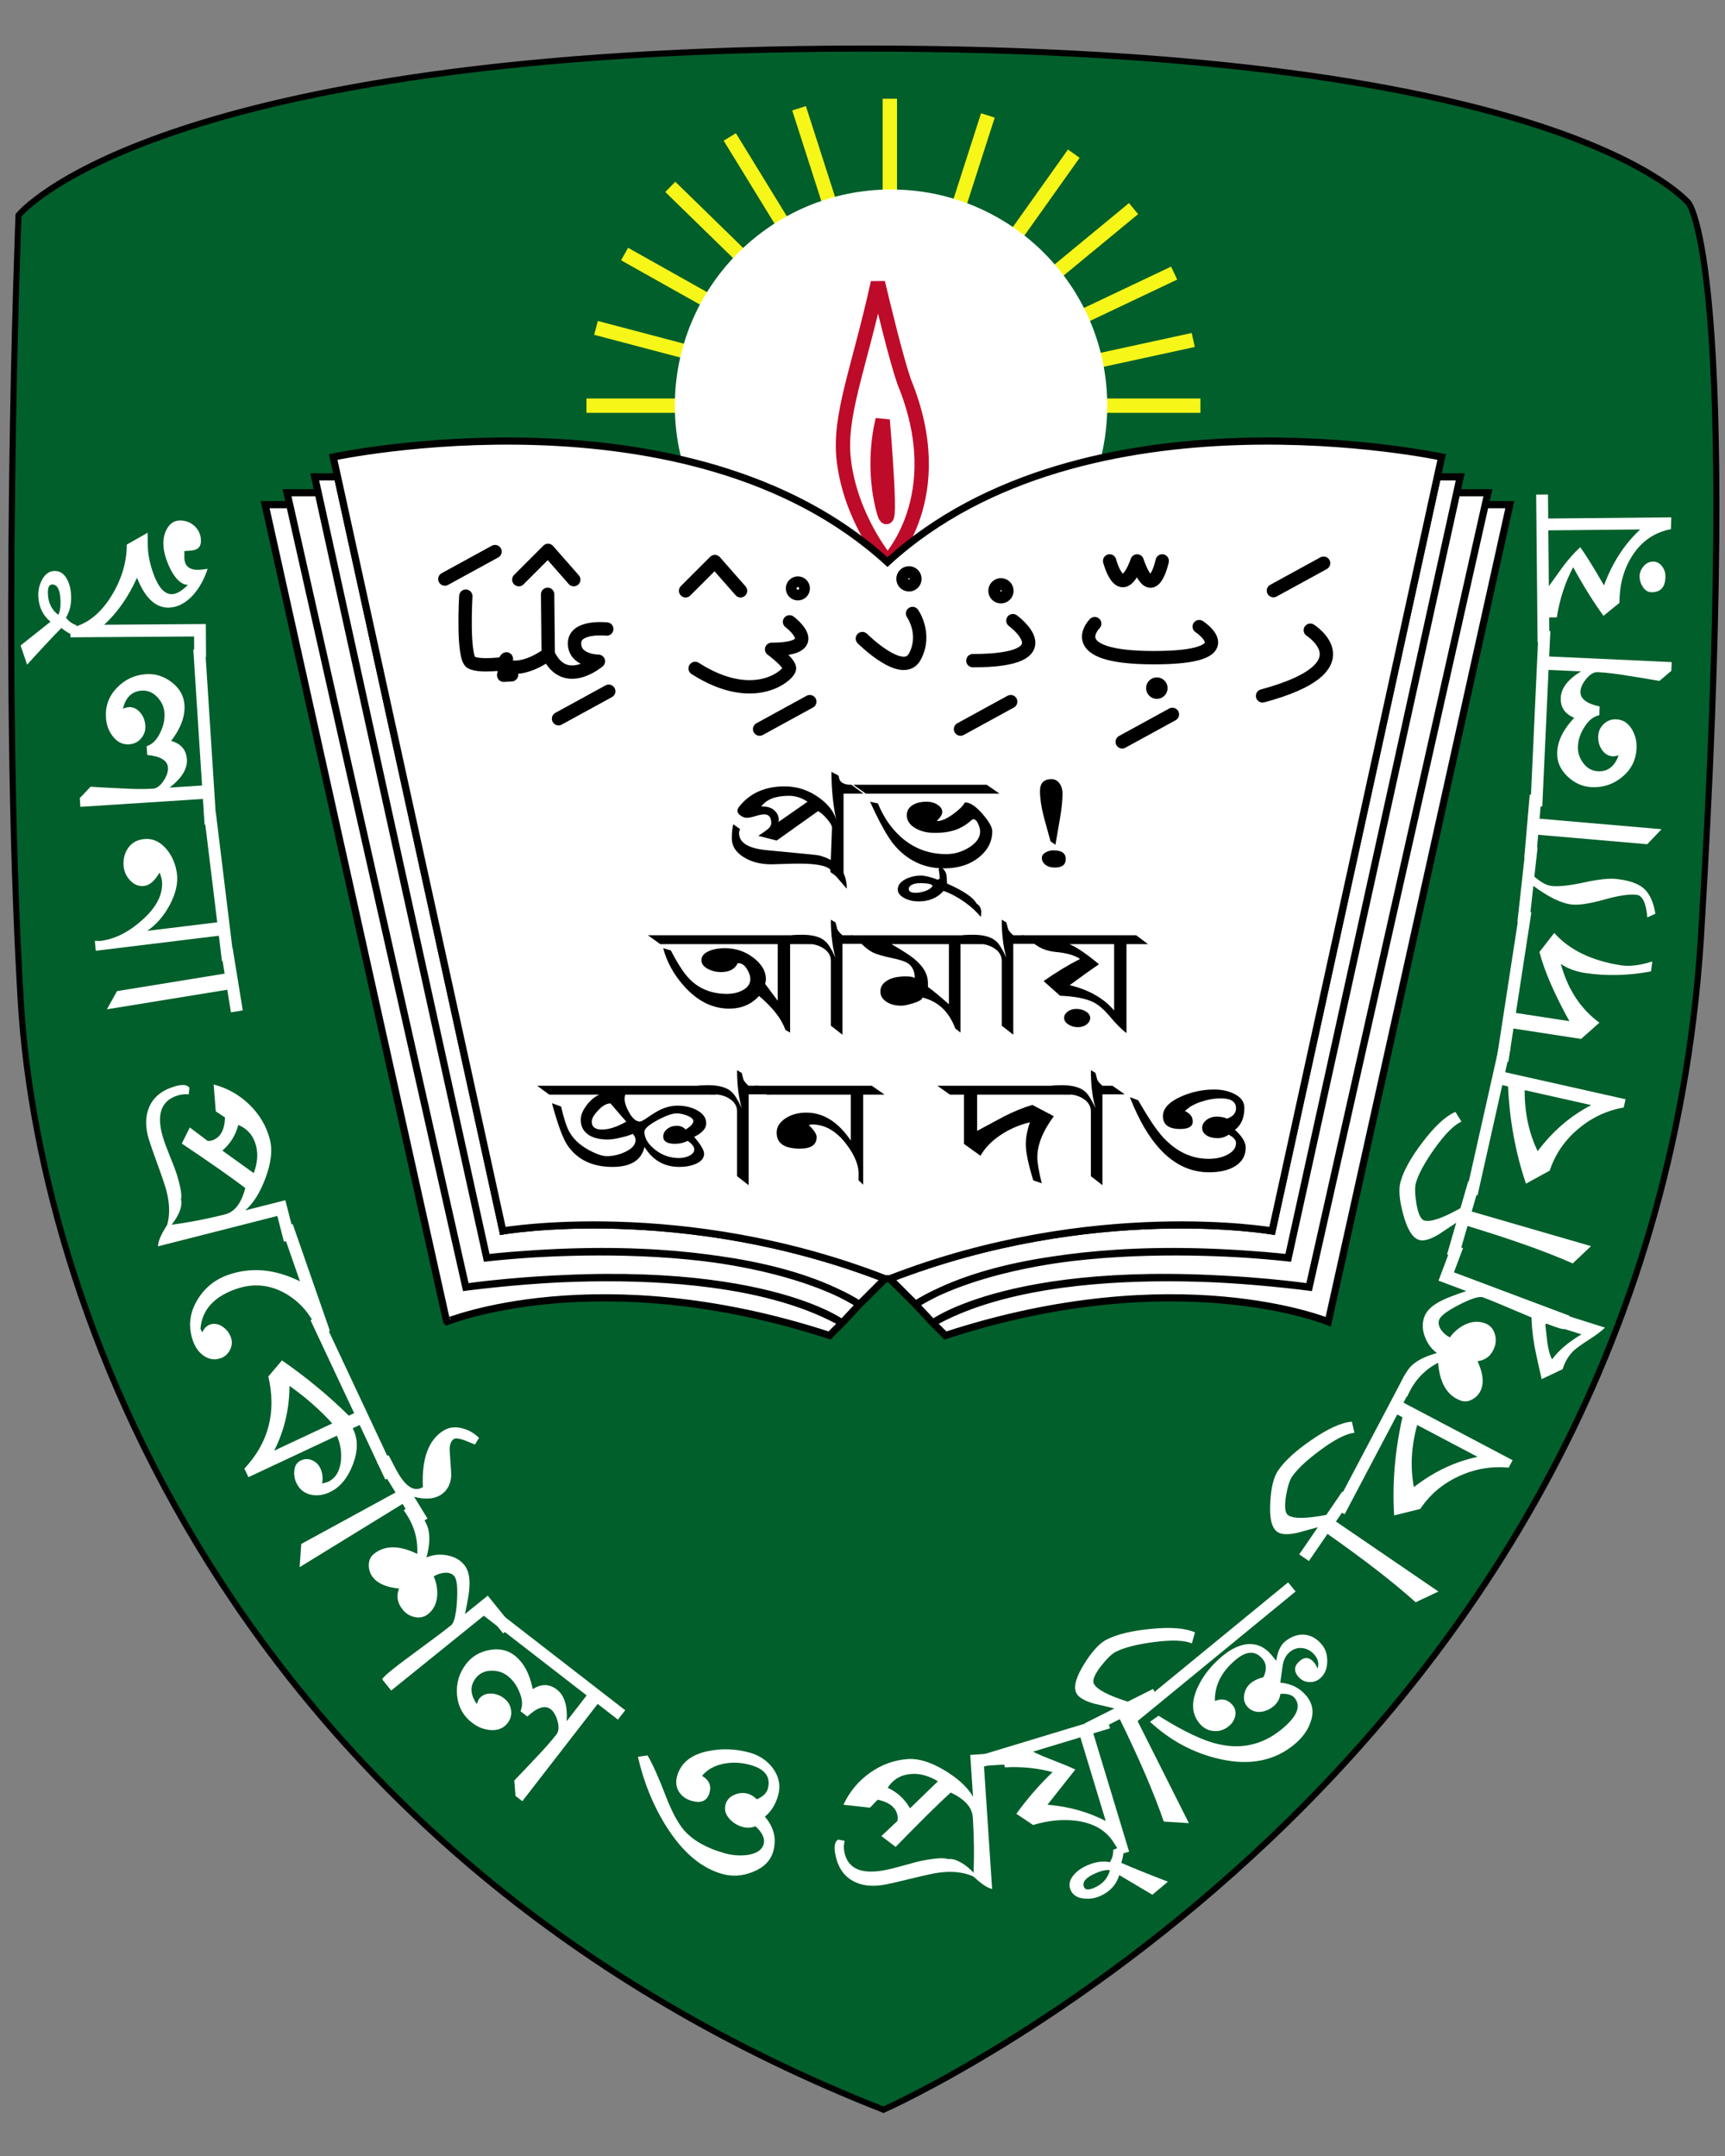 <?xml version="1.0" encoding="utf-8"?>
<!-- Generator: Adobe Illustrator 14.0.0, SVG Export Plug-In . SVG Version: 6.00 Build 43363)  -->
<!DOCTYPE svg PUBLIC "-//W3C//DTD SVG 1.1//EN" "http://www.w3.org/Graphics/SVG/1.1/DTD/svg11.dtd">
<svg version="1.1" id="Layer_1" xmlns="http://www.w3.org/2000/svg" xmlns:xlink="http://www.w3.org/1999/xlink" x="0px" y="0px"
	 width="1152px" height="1440px" viewBox="0 0 1152 1440" enable-background="new 0 0 1152 1440" xml:space="preserve">
<rect x="0" y="0" width="1152" height="1440" fill="#808080" stroke="none"/>
<g>
	<path fill="#015F2B" stroke="#000000" stroke-width="4.069" d="M590.013,1409.093c0,0,509.157-224.725,545.78-780.723
		c27.563-452.134-8.11-492.736-8.11-492.736S1044.467,32.435,578.348,32.435c-477.078,0-565.974,111.323-565.974,111.323
		s-11.86,298.183,1.45,524.571C26.581,885.269,167.18,1242.617,590.013,1409.093z"/>
	<path fill="#FFFFFF" d="M129.612,425.11l-82.557,0.563l-0.044-6.306c10.85-2.232,19.984-9.337,27.371-21.315
		c6.834-11.062,10.258-22.504,10.295-34.315l13.951-7.936c0.021,3.758,0.043,6.492,0.048,8.2c0.045,6.033,1.35,12.566,3.923,19.612
		c3.27,8.854,7.314,13.273,12.132,13.237c3.086-0.022,6.678-2.104,10.783-6.224c-4.325-0.09-8.284-3.694-11.867-10.849
		c-3.007-6.248-4.522-11.808-4.56-16.699c-0.037-3.87,0.851-7.302,2.645-10.271c2.009-3.42,4.832-5.151,8.462-5.181
		c3.839-0.022,7.123,1.26,9.857,3.858c2.735,2.585,4.121,5.81,4.141,9.666c0.025,3.066-1.2,5.06-3.656,5.99
		c-1.129,0.454-3.599,0.755-7.41,0.896l0.012,2.895c-0.411,6.465,2.574,9.69,8.95,9.637c1.797-0.005,3.974-0.225,6.548-0.642
		c-2.11,6.648-5.255,12.388-9.42,17.218c-5.19,5.757-10.792,8.651-16.808,8.694c-8.637,0.051-15.607-6.59-20.915-19.947
		c-5.828,12.889-13.137,23.349-21.934,31.375l67.894-0.468l0.157,21.895l-7.903,0.052L129.612,425.11z"/>
	<path fill="#FFFFFF" d="M40.406,401.248c-0.24-7.36-2.126-10.98-5.644-10.864c-1.986,0.073-2.91,2.114-2.78,6.145
		c0.213,6.09,2.515,10.797,6.921,14.095C40.056,408.522,40.561,405.391,40.406,401.248 M13.745,431.114l19.977-15.873
		c-5.184-4.258-7.91-10.018-8.152-17.306c-0.125-3.745,0.705-7.308,2.5-10.68c2.014-3.813,4.757-5.793,8.238-5.902
		c3.703-0.124,6.575,1.819,8.628,5.852c1.563,3.024,2.411,6.638,2.55,10.839c0.207,5.688-0.95,10.504-3.451,14.462
		c1.825,2.441,4.157,4.128,6.986,5.06l0.271,7.674c-3.695-1.245-7.111-3.188-10.279-5.812c-5.277,5.306-12.915,13.473-22.905,24.512
		L13.745,431.114z"/>
	<path fill="#FFFFFF" d="M135.513,533.623l-81.847,5.263l-0.38-5.857l7.193-7.556c6.962,0.431,13.92,0.806,20.874,1.112
		c8.213,0.476,15.154,0.528,20.813,0.175c2.493-0.175,4.83-1.882,7.001-5.159c2.177-3.285,3.189-6.231,3.02-8.855
		c-0.308-4.772-4.935-7.617-13.884-8.533l-0.375-5.793c3.844-1.282,6.877-4.331,9.105-9.153c2.14-4.364,3.079-8.71,2.808-13.028
		c-0.256-3.979-1.862-7.535-4.808-10.659c-2.948-3.123-6.429-4.56-10.425-4.301c-6.5,0.417-10.666,4.42-12.47,11.992
		c1.9-0.616,3.064-0.938,3.528-0.959c3.174-0.208,5.886,1.039,8.1,3.737c1.979,2.369,3.079,5.257,3.298,8.646
		c0.206,3.163-0.724,5.971-2.793,8.443c-2.067,2.455-4.734,3.788-8.026,4.001c-4.428,0.288-8.128-1.582-11.128-5.607
		c-2.61-3.483-4.075-7.544-4.362-12.191c-0.499-7.711,1.929-14.361,7.286-19.938c5.359-5.601,11.913-8.635,19.648-9.133
		c6.156-0.391,11.839,1.428,17.079,5.489c5.226,4.047,8.033,9.084,8.422,15.109c0.493,7.602-2.478,15.592-8.892,23.986
		c6.591,1.869,10.094,5.965,10.513,12.329c0.396,6.355-3.46,12.64-11.59,18.862l21.713-1.394l-5.835-90.809l7.902-0.515
		l7.513,116.987l-7.894,0.515L135.513,533.623z"/>
	<path fill="#FFFFFF" d="M146.164,624.991L63.959,635.02l-0.63-6.612l3.621,0.053c9.611-1.168,18.905-5.801,27.899-13.879
		c9.947-8.774,14.36-17.732,13.253-26.874c-0.064-0.571-0.563-2.228-1.473-4.977c-3.246,5.557-6.691,8.556-10.327,8.995
		c-3.418,0.417-6.443-0.698-9.07-3.345c-2.631-2.645-4.147-5.708-4.574-9.198c-0.578-4.72,0.315-8.885,2.689-12.476
		c2.376-3.615,5.88-5.696,10.527-6.252c5.879-0.712,11.047,1.575,15.485,6.881c3.788,4.7,6.053,10.151,6.816,16.362
		c0.785,6.443-0.918,13.533-5.103,21.265c-4.025,7.245-8.942,12.829-14.74,16.751l46.738-5.688l-8.803-72.162l7.896-0.96
		l11.933,97.745l-7.865,1.298L146.164,624.991z"/>
	<polygon fill="#FFFFFF" points="151.779,661.05 71.371,674.128 78.145,661.974 150.028,650.286 147.454,634.492 155.356,633.201 
		162.121,674.846 154.227,676.122 	"/>
	<path fill="#FFFFFF" d="M171.021,765.37c-1.715-6.716-5.674-11.402-11.89-14.046c-1.774,6.907-5.329,12.64-10.652,17.153
		l20.987,15.072C171.901,776.953,172.421,770.882,171.021,765.37 M185.215,812.14l-79.684,20.29c0-3.226,1.971-7.888,5.931-14.016
		c13.165-1.655,26.14-4.105,38.909-7.344c6.386-1.629,10.862-7.492,13.453-17.58c-9.17-6.978-23.318-16.889-42.429-29.703
		l5.365-10.734l11.986,9.02l2.066-0.161c6.063-1.554,9.209-6.746,9.429-15.541l-6.15-4.104l-1.409-17.918
		c9.134,2.375,17.103,6.861,23.933,13.501c6.833,6.631,11.401,14.473,13.694,23.491c1.738,6.814,0.777,15.201-2.873,25.143
		c-3.666,9.967-8.217,17.27-13.678,21.946l26.807-6.817l6.574,25.834l-7.535,1.905L185.215,812.14z"/>
	<path fill="#FFFFFF" d="M110.266,792.259c-1.076-3.489-2.858-8.635-5.379-15.482c-2.506-6.847-4.303-12.022-5.381-15.483
		c-2.588-8.37-2.549-15.656,0.11-21.844c2.785-6.566,8.35-11.143,16.706-13.721c5.271-1.645,8.665-1.38,10.177,0.76l-0.441,4.427
		c-2.5-0.233-4.962,0-7.39,0.749c-11.243,3.506-14.477,13.005-9.668,28.53c0.946,3.036,2.499,7.228,4.675,12.564
		c2.18,5.338,3.565,8.974,4.174,10.938c2.792,9,3.788,14.763,3.013,17.271c0.837,3.079-0.045,6.978-2.633,11.698
		c-2.397,4.194-5.094,7.419-8.099,9.648C113.814,813.897,113.867,803.9,110.266,792.259"/>
	<path fill="#FFFFFF" d="M157.563,860.961c-14.735,5.128-22.637,13.956-23.693,26.507l1.21,2.448
		c1.232-2.714,2.924-4.442,5.081-5.206c2.809-0.968,5.585-0.54,8.34,1.29c2.765,1.833,4.671,4.268,5.72,7.302
		c0.982,2.815,0.771,5.599-0.645,8.329c-1.408,2.728-3.518,4.604-6.319,5.569c-4.003,1.395-7.866,0.734-11.575-1.934
		c-3.109-2.316-5.381-5.558-6.841-9.766c-3.188-9.149-2.359-17.959,2.5-26.477c4.861-8.505,11.893-14.354,21.12-17.565
		c15.336-5.336,31.301-3.886,47.877,4.37l-12.396-35.625l7.544-2.641l24.85,71.4l-7.274,2.535
		c-4.281-11.948-11.464-20.979-21.544-27.063C180.719,857.998,169.393,856.824,157.563,860.961"/>
	<path fill="#FFFFFF" d="M221.888,950.714c-8.325-9.16-17.835-17.518-28.537-25.056c-0.112,15.558-3.526,29.983-10.241,43.25
		L221.888,950.714z M240.207,951.756l-4.662,2.186l0.505,1.085c3.145,6.713,2.968,14.514-0.521,23.457
		c-3.48,8.927-8.575,14.983-15.284,18.122c-4.333,2.022-8.533,2.607-12.579,1.729c-4.515-1.025-7.763-3.652-9.742-7.888
		c-1.262-2.668-1.708-5.541-1.333-8.621c0.365-3.078,1.833-5.204,4.383-6.392c2.456-1.172,4.926-1.217,7.426-0.146
		c2.485,1.068,4.332,2.842,5.506,5.364c1.515,3.225,1.906,6.629,1.151,10.175c1.846-0.352,3.172-0.732,4-1.114
		c4.942-2.316,7.81-6.921,8.606-13.811c0.609-5.939-0.293-11.612-2.689-16.991l-59.07,27.706l-2.697-5.743
		c16.178-17.199,21.507-37.726,15.99-61.532l9.119-10.733c16.396,11.407,31.279,23.707,44.634,36.916l3.555-1.671l-29.131-62.09
		l7.184-3.355l49.928,106.438l-7.181,3.372L240.207,951.756z"/>
	<path fill="#FFFFFF" d="M268.841,1004.463l-68.74,42.254l1.073-15.498l62.984-34.381l-12.428-20.2l7.719-4.751
		c0.417,0.688,1.4,2.551,2.948,5.6c1.546,3.063,2.881,5.511,4.011,7.36c5.432,8.811,10.752,11.611,15.996,8.385
		c-0.866-18.97,3.751-31.579,13.831-37.767c3.585-2.197,7.756-2.698,12.521-1.479c4.281,1.114,7.989,3.238,11.134,6.392
		l-2.677,4.442c-2.33-0.951-4.726-1.938-7.218-2.933c-3.424-1.202-5.717-1.462-6.877-0.763c-2.329,1.438-3.217,4.78-2.659,10.014
		c0.659,8.899,0.96,13.827,0.887,14.809c-0.485,5.732-2.898,9.954-7.251,12.652c-4.371,2.668-10.22,3.047-17.535,1.114l8.928,14.544
		l-7.719,4.749L268.841,1004.463z"/>
	<path fill="#FFFFFF" d="M325.138,1077.503l-63.891,51.607l-5.88-7.302c-0.082-0.087-0.059-0.233,0.045-0.469
		c0.512-0.997,2.5-2.902,5.965-5.688c4.339-3.517,11.01-8.561,20.006-15.13c8.989-6.568,15.607-11.567,19.872-15.014
		c2.031-1.64,3.336-6.979,3.908-15.979c0.558-9.017-0.015-14.572-1.708-16.685c-1.497-1.847-3.747-2.639-6.758-2.376
		c-2.444,0.234-4.793,1.041-7.045,2.421c1.914,4.369,2.669,8.841,2.279,13.429c-0.511,4.984-2.499,8.869-5.952,11.655
		c-2.572,2.082-5.52,2.785-8.849,2.111c-3.334-0.671-6.069-2.346-8.209-5.015c-3.579-4.427-4.391-9.119-2.428-14.075
		c-8.251-0.79-14.021-3.225-17.312-7.313c-1.938-2.391-2.906-5.162-2.889-8.313c0-3.17,1.157-5.659,3.453-7.537
		c7.247-5.836,16.883-5.836,28.917,0.028c0.552-10.526-2.465-20.23-9.046-29.115l6.098-4.929c5.5,7.172,8.87,12.786,10.132,16.863
		c1.442,5.218,1.101,11.729-1.042,19.557c4.267-1.846,8.848-2.316,13.768-1.438c4.912,0.912,8.753,3.052,11.522,6.483
		c2.844,3.517,3.939,8.794,3.309,15.832c-0.175,3.051-1.146,8.693-2.881,16.92l15.211-12.287l16.382,20.276l-6.106,4.927
		L325.138,1077.503z"/>
	<path fill="#FFFFFF" d="M399.141,1138.054l-50.325,64.979l-4.56-3.52l-0.791-10.321c4.84-5.015,9.646-10.087,14.396-15.16
		c5.688-5.925,10.279-11.143,13.754-15.629c1.532-1.995,1.796-4.868,0.789-8.681c-1.017-3.781-2.555-6.479-4.616-8.093
		c-3.767-2.916-8.972-1.306-15.613,4.854l-4.576-3.549c1.598-3.739,1.343-8.049-0.776-12.917c-1.834-4.485-4.456-8.063-7.866-10.703
		c-3.144-2.432-6.869-3.576-11.15-3.432c-4.28,0.149-7.651,1.807-10.099,4.974c-3.996,5.16-3.756,10.921,0.718,17.283
		c0.693-1.918,1.187-3.048,1.464-3.401c1.949-2.521,4.678-3.723,8.179-3.594c3.095,0.091,5.999,1.189,8.705,3.286
		c2.526,1.951,4.03,4.532,4.514,7.713c0.501,3.182-0.278,6.084-2.294,8.692c-2.726,3.52-6.582,5.075-11.581,4.664
		c-4.356-0.352-8.367-1.936-12.06-4.811c-6.122-4.719-9.501-10.966-10.146-18.677c-0.643-7.711,1.416-14.631,6.165-20.775
		c3.776-4.881,8.908-7.932,15.41-9.177c6.492-1.248,12.126-0.03,16.888,3.649c6.019,4.664,10.049,12.17,12.104,22.491
		c5.745-3.694,11.144-3.607,16.162,0.293c5.03,3.899,7.193,10.938,6.48,21.127l13.363-17.257l-71.785-55.609l4.867-6.276
		l92.672,71.799l-4.869,6.272L399.141,1138.054z"/>
	<path fill="#FFFFFF" d="M482.54,1251.676c-14.03-3.841-26.478-14.337-37.349-31.461c-8.819-13.87-15.212-29.47-19.178-46.858
		l6.427-0.908c3.244,5.395,7.347,14.544,12.303,27.473c4.017,10.322,8.078,17.887,12.198,22.669
		c6.247,6.918,15.343,11.993,27.308,15.277c4.82,1.318,9.668,1.685,14.544,1.114c6.362-0.851,10.101-3.344,11.222-7.419
		c0.96-3.519-0.851-7.446-5.424-11.788c-2.903,1.084-5.71,1.262-8.453,0.499c-3.622-0.981-6.599-2.786-8.936-5.425
		c-2.718-2.99-3.613-6.187-2.682-9.589c0.798-2.946,2.732-5.103,5.788-6.451c3.052-1.35,6.037-1.611,8.969-0.821
		c2.163,0.601,4.213,1.847,6.135,3.784c4.103-1.818,6.552-4.164,7.338-7.009c2.155-7.917-1.797-13.254-11.868-16.01
		c-5.866-1.598-11.611-1.877-17.249-0.82c-6.385,1.202-11.318,3.928-14.808,8.166c4.661,2.698,6.346,6.407,5.058,11.129
		c-1.504,5.481-5.424,7.373-11.766,5.629c-3.937-1.085-6.846-3.138-8.715-6.188c-1.877-3.05-2.287-6.479-1.231-10.321
		c2.396-8.783,9.2-14.354,20.415-16.714c9.104-1.979,18.421-1.673,27.928,0.909c6.554,1.803,11.761,5.293,15.63,10.467
		c4.106,5.617,5.294,11.613,3.555,17.976c-1.685,6.144-4.653,10.938-8.922,14.383c6.049,6.965,7.933,14.614,5.653,22.973
		c-1.738,6.364-6.311,10.995-13.713,13.931C495.948,1253.024,489.233,1253.496,482.54,1251.676"/>
	<path fill="#FFFFFF" d="M608.786,1184.823c-6.937,0.439-12.257,3.517-15.979,9.205c6.465,3.036,11.434,7.625,14.923,13.753
		l18.648-18.063C620.311,1186.083,614.445,1184.439,608.786,1184.823 M657.107,1179.429l5.454,82.215
		c-3.107-0.582-7.271-3.386-12.476-8.384c0.572-13.237,0.425-26.418-0.455-39.585c-0.438-6.567-5.365-12.035-14.749-16.418
		c-8.504,7.755-20.73,19.852-36.739,36.298l-9.538-7.239l10.74-10.104l0.205-2.065c-0.412-6.247-4.896-10.292-13.438-12.11
		l-5.116,5.308l-17.719-1.936c3.98-8.621,9.854-15.717,17.616-21.274c7.771-5.555,16.311-8.65,25.607-9.264
		c7.007-0.456,15.087,2.036,24.22,7.504c9.118,5.47,15.481,11.365,19.085,17.653l-1.845-27.915l26.566-1.759l0.526,7.9
		L657.107,1179.429z"/>
	<path fill="#FFFFFF" d="M623.271,1251.367c-3.578,0.689-8.912,1.924-15.979,3.652c-7.082,1.744-12.418,2.963-15.981,3.666
		c-8.604,1.656-15.833,0.864-21.676-2.376c-6.224-3.4-10.145-9.322-11.789-17.77c-1.027-5.334-0.389-8.618,1.916-9.88l4.345,0.88
		c-0.643,2.418-0.732,4.838-0.256,7.256c2.169,11.26,11.262,15.351,27.255,12.241c3.108-0.614,7.478-1.701,13.019-3.253
		c5.558-1.585,9.354-2.583,11.35-2.963c9.294-1.789,15.131-2.154,17.534-1.113c3.165-0.47,6.947,0.836,11.392,3.958
		c3.929,2.891,6.846,5.969,8.753,9.234C645.174,1250.239,635.22,1249.068,623.271,1251.367"/>
	<path fill="#FFFFFF" d="M721.5,1160.368l-31.609,9.572c3.225,1.645,8.033,3.681,14.428,6.145
		c6.391,2.464,10.995,4.398,13.795,5.806l-18.576,23.487c14.163,1.174,27.109,4.808,38.909,10.864L721.5,1160.368z
		 M730.122,1157.728l23.926,78.995l-4.897,1.466c-0.952-0.763-2.71-3.197-5.247-7.3c-4.956-8.122-13.108-13.02-24.456-14.692
		c-9.441-1.29-19.267-0.38-29.526,2.728l-11.173-7.479c7.36-10.203,15.424-19.468,24.19-27.824
		c-10.158-2.742-20.759-3.813-31.786-3.197l-1.333-4.396l-14.718,4.456l-2.288-7.538l86.221-26.123l2.288,7.534L730.122,1157.728z"
		/>
	<path fill="#FFFFFF" d="M731.938,1251.018c-6.771,2.887-9.441,6.024-8.004,9.396c0.791,1.892,3.049,2.053,6.758,0.469
		c5.615-2.404,9.134-6.332,10.557-11.786C738.857,1248.743,735.75,1249.391,731.938,1251.018 M769.589,1265.517l-22.109-13.136
		c-2.024,6.566-6.393,11.273-13.078,14.131c-3.459,1.469-7.082,1.967-10.879,1.482c-4.309-0.515-7.154-2.404-8.531-5.643
		c-1.481-3.491-0.719-6.904,2.287-10.295c2.243-2.578,5.307-4.688,9.177-6.331c5.234-2.229,10.146-2.888,14.749-1.966
		c1.613-2.581,2.374-5.322,2.228-8.254l7.067-3.006c0.177,3.885-0.379,7.801-1.685,11.699c6.847,3.021,17.24,7.242,31.153,12.595
		L769.589,1265.517z"/>
	<path fill="#FFFFFF" d="M795.977,1097.633c-5.044-2.153-13.544-2.448-25.494-0.865c-11.245,1.467-19.676,3.621-25.261,6.452
		c-2.668,1.319-5.966,4.515-9.94,9.559c-4.31,5.6-5.909,9.529-4.78,11.758c1.938,3.842,9.501,7.858,22.683,11.993l16.872-8.49
		l3.608,7.186l-16.861,8.487l37.167,73.98l-16.773-1.069c-6.331-18.518-16.111-41.302-29.365-68.395l-19.75,9.94l-3.608-7.173
		l19.75-9.937c-4.602-1.128-9.265-2.228-13.972-3.298c-6.229-1.848-10.025-4.135-11.421-6.893
		c-2.096-4.163-0.294-10.73,5.368-19.733c5.218-8.355,10.173-13.722,14.866-16.068c7.008-3.549,16.771-5.894,29.293-7.095
		c13.354-1.352,23.236-0.587,29.672,2.314L795.977,1097.633z"/>
	<path fill="#FFFFFF" d="M881.452,1121.136c-2.199,1.788-4.705,2.551-7.538,2.301c-2.841-0.248-5.174-1.48-6.991-3.694
		c-3.095-3.799-2.683-7.317,1.275-10.57c3.341-2.728,6.511-2.289,9.485,1.35c0.864,1.055,1.599,2.375,2.214,3.944
		c1.026-3.228,0.44-6.203-1.833-8.959c-2.184-2.669-4.852-4.236-8.003-4.693c-3.155-0.467-6.042,0.384-8.667,2.523
		c-2.625,2.17-4.249,5.337-4.867,9.56c-0.512,3.665-1.025,7.331-1.524,10.965c7.256,0.559,13.094,3.533,17.507,8.915
		c4.223,5.114,5.1,10.966,2.696,17.521c-1.906,5.556-5.601,10.57-11.054,15.027c-13.255,10.894-29.851,14.059-49.762,9.5
		c-17.387-3.989-32.839-12.259-46.388-24.837l5.719-4.046c16.759,10.557,30.204,16.919,40.348,19.059
		c15.512,3.49,29.453,0.146,41.844-10.025c10.292-8.434,13.192-15.381,8.707-20.849c-1.803-2.199-4.984-3.109-9.544-2.772
		c-0.455,3.386-2.009,6.144-4.634,8.313c-2.726,2.227-5.674,3.459-8.854,3.693c-3.65,0.207-6.566-1.025-8.738-3.663
		c-1.891-2.303-2.52-5.001-1.891-8.095c0.616-3.094,2.052-5.569,4.338-7.446c2.202-1.789,5.016-3.108,8.446-3.929
		c2.316-4.868,2.17-8.886-0.438-12.082c-4.706-5.746-10.642-5.705-17.741,0.145c-9.676,7.918-14.41,17.185-14.25,27.784
		c4.824-1.891,8.752-0.996,11.788,2.713c1.786,2.199,2.404,4.633,1.816,7.329c-0.614,2.698-2.007,4.956-4.223,6.762
		c-3.077,2.533-6.509,3.62-10.276,3.269c-3.769-0.354-6.904-2.082-9.427-5.147c-5.308-6.494-5.627-14.674-0.923-24.526
		c3.678-7.712,9.191-14.588,16.579-20.645c5.895-4.821,11.627-7.419,17.229-7.768c5.996-0.222,11.099,2.242,15.335,7.4
		c1.013,1.218,2.037,2.492,3.123,3.799c0.836-6.07,2.786-10.365,5.821-12.873c4.092-3.342,8.371-4.882,12.857-4.573
		c4.486,0.323,8.416,2.551,11.817,6.686c2.536,3.093,3.707,7.008,3.517,11.757C886.143,1115.006,884.501,1118.614,881.452,1121.136
		 M860.236,1056.861l5.001,6.101l-106.338,87.231l-5.015-6.1L860.236,1056.861z"/>
	<path fill="#FFFFFF" d="M904.558,956.932c-5.454,0.557-13.021,4.398-22.724,11.554c-9.122,6.716-15.438,12.637-18.974,17.796
		c-1.67,2.465-3.036,6.834-4.076,13.151c-1.069,6.994-0.584,11.188,1.468,12.595c3.548,2.435,12.037,2.345,25.479-0.22
		l10.688-15.613l6.468,4.427l-10.704,15.602l68.438,46.767l-15.22,7.157c-14.545-13.094-34.16-28.312-58.864-45.657l-12.418,18.121
		l-6.465-4.425l12.418-18.125c-4.544,1.202-9.119,2.434-13.724,3.739c-6.288,1.35-10.701,1.161-13.238-0.586
		c-3.843-2.625-5.438-9.235-4.794-19.835c0.528-9.825,2.286-16.904,5.235-21.217c4.441-6.464,11.832-13.254,22.211-20.349
		c11.01-7.608,20.027-11.715,27.036-12.299L904.558,956.932z"/>
	<path fill="#FFFFFF" d="M946.43,951.756c-3.988,14.398-4.721,28.224-2.2,41.503c13.108-10.231,27.271-16.976,42.518-20.229
		L946.43,951.756z M937.279,936.846l72.867,38.427l-2.61,4.972c-11.611-1.085-22.77,0.85-33.485,5.835
		c-10.717,4.967-19.234,12.226-25.568,21.754l-17.447,4.313c-1.319-21.318,0.528-43.193,5.544-65.565l-3.461-1.847l-35.099,66.591
		l-7.008-3.695l47.118-89.345l7.008,3.68L937.279,936.846z"/>
	<path fill="#FFFFFF" d="M970.972,849.803l77.174,28.986l-3.28,8.723c-0.046,0.103-0.192,0.191-0.44,0.205
		c-1.115,0.073-3.753-0.69-7.904-2.243c-5.218-1.965-12.929-5.133-23.149-9.5c-10.175-4.369-17.842-7.536-22.941-9.443
		c-2.451-0.922-7.7,0.676-15.763,4.811c-8.034,4.118-12.535,7.448-13.503,9.998c-0.837,2.229-0.367,4.573,1.391,7.067
		c1.453,1.994,3.345,3.605,5.689,4.867c2.787-3.843,6.246-6.729,10.411-8.708c4.573-2.055,8.942-2.303,13.121-0.735
		c3.093,1.174,5.22,3.372,6.317,6.57c1.115,3.225,1.085,6.449-0.116,9.646c-2.007,5.337-5.746,8.385-11.23,9.118
		c3.489,7.536,4.31,13.738,2.462,18.648c-1.068,2.889-2.99,5.132-5.734,6.716c-2.738,1.598-5.495,1.862-8.281,0.82
		c-8.796-3.313-13.723-11.698-14.792-25.157c-9.396,4.852-16.259,12.358-20.568,22.52l-7.185-2.696
		c3.402-8.387,6.553-14.149,9.441-17.302c3.783-3.871,9.646-6.891,17.534-9.003c-3.724-2.727-6.421-6.42-8.136-11.11
		c-1.703-4.691-1.776-9.092-0.221-13.225c1.584-4.253,5.571-7.889,11.936-10.925c2.71-1.391,8.032-3.444,15.978-6.141l-18.501-6.95
		l9.178-24.411l7.17,2.696L970.972,849.803z"/>
	<path fill="#FFFFFF" d="M1031.992,884.33c0.408,4.017,0.849,8.079,1.35,12.139c0.674,5.059,1.744,8.885,3.192,11.466
		c4.225-5.863,10.763-11.437,19.59-16.714l-22.782-7.184L1031.992,884.33z M1043.572,914.474l-14.016,6.654
		c-2.432-10.674-4.016-17.899-4.721-21.697c-1.437-8.21-2.124-15.57-2.082-22.107l4.018-4.838l45.111,14.249
		c-2.537,2.405-6.185,5.131-10.938,8.181c-4.751,3.02-8.134,5.468-10.129,7.347C1047.562,905.413,1045.143,909.489,1043.572,914.474
		"/>
	<path fill="#FFFFFF" d="M975.986,749.142c-5.001,2.213-10.967,8.225-17.945,18.017c-6.539,9.207-10.689,16.831-12.432,22.813
		c-0.821,2.843-0.733,7.417,0.264,13.737c1.173,6.964,2.931,10.776,5.335,11.479c4.135,1.203,12.17-1.541,24.103-8.211l5.192-17.945
		l7.534,2.201l-5.19,17.943l79.668,23.119l-12.213,11.555c-17.914-7.932-41.327-16.259-70.27-24.996l-6.128,21.185l-7.536-2.184
		l6.13-21.171c-3.931,2.58-7.889,5.218-11.876,7.887c-5.571,3.284-9.825,4.486-12.786,3.636c-4.484-1.287-8.076-7.067-10.79-17.329
		c-2.581-9.499-3.138-16.771-1.67-21.803c2.17-7.534,7.082-16.303,14.733-26.286c8.078-10.672,15.38-17.387,21.874-20.13
		L975.986,749.142z"/>
	<path fill="#FFFFFF" d="M1018.212,728.118c-0.087,14.982,2.797,28.573,8.679,40.771c9.998-13.355,21.929-23.618,35.771-30.789
		L1018.212,728.118z M1005.191,716.147l80.417,18.052l-1.247,5.5c-11.377,2.009-21.555,6.817-30.54,14.425
		c-8.987,7.626-15.292,16.877-18.884,27.741l-15.85,8.706c-6.918-20.317-10.906-41.958-11.977-64.947l-3.859-0.864l-16.505,73.597
		l-7.536-1.697l22.124-98.575l7.55,1.686L1005.191,716.147z"/>
	<path fill="#FFFFFF" d="M1012.347,676.547l35.726,5.496c-9.981-18.025-16.668-33.427-20-46.204l9.902-12.727
		c10.084,11.386,25.012,18.605,44.743,21.648c5.629,0.858,12.521,0.006,20.733-2.58l-0.854,6.633
		c-15.362,2.852-30.054,3.196-44.097,1.027c-6.277-0.955-11.657-2.976-16.13-6.024c4.647,17.005,13.227,30.089,25.746,39.238
		l-12.2,10.857l-45.183-6.958l-3.432,22.257l-7.887-1.219l15.379-99.857l7.904,1.228L1012.347,676.547z"/>
	<path fill="#FFFFFF" d="M1024.689,585.5c4.368,3.806,8.197,5.883,11.464,6.238c4.854,0.536,12.066-0.249,21.673-2.337
		c9.586-2.096,16.8-2.873,21.653-2.337c8.226,0.906,14.236,2.929,17.986,6.085c4.073,3.417,6.746,9.125,8.035,17.13l-5.396,2.483
		c-0.762-9.644-3.165-14.696-7.242-15.144c-4.837-0.527-12.066,0.552-21.671,3.248c-9.601,2.697-16.812,3.784-21.666,3.241
		c-6.774-0.741-15.276-4.883-25.525-12.425l-2.744,24.938l-7.887-0.864l5.575-50.616l7.886,0.864L1024.689,585.5z"/>
	<polygon fill="#FFFFFF" points="1028.147,546.803 1109.634,553.834 1100.077,563.862 1027.226,557.564 1025.863,573.363 
		1017.977,572.672 1021.598,530.685 1029.497,531.359 	"/>
	<path fill="#FFFFFF" d="M1034.571,438.458l81.85,3.76l-0.275,5.851l-7.945,6.714c-6.88-1.188-13.738-2.318-20.614-3.396
		c-8.093-1.369-14.983-2.191-20.644-2.448c-2.491-0.125-4.998,1.349-7.534,4.385c-2.508,3.033-3.844,5.863-3.958,8.496
		c-0.221,4.793,4.072,8.154,12.841,10.042l-0.263,5.836c-3.959,0.851-7.306,3.563-10.057,8.136
		c-2.609,4.114-4.004,8.355-4.192,12.695c-0.193,4.004,1.009,7.72,3.573,11.173c2.609,3.438,5.896,5.251,9.883,5.434
		c6.496,0.299,11.056-3.226,13.694-10.58c-1.963,0.434-3.167,0.63-3.635,0.617c-3.17-0.147-5.718-1.679-7.639-4.604
		c-1.701-2.571-2.48-5.557-2.333-8.95c0.145-3.168,1.379-5.857,3.71-8.071c2.316-2.222,5.13-3.255,8.414-3.109
		c4.445,0.214,7.932,2.479,10.455,6.804c2.229,3.746,3.225,7.938,3.021,12.58c-0.351,7.719-3.506,14.058-9.442,19.007
		c-5.923,4.97-12.754,7.266-20.494,6.905c-6.159-0.279-11.598-2.726-16.364-7.353c-4.735-4.616-6.979-9.945-6.697-15.989
		c0.335-7.646,4.146-15.297,11.389-22.966c-6.286-2.579-9.293-7.057-8.999-13.458c0.29-6.379,4.794-12.229,13.515-17.55
		l-21.667-0.981l-4.179,91.169l-7.905-0.358l5.396-117.114l7.89,0.361L1034.571,438.458z"/>
	<path fill="#FFFFFF" d="M1112.218,384.644c0.059,7.221-2.949,10.856-9.047,10.916c-2.404,0.029-4.383-1.07-5.878-3.3
		c-1.527-2.22-2.289-4.588-2.316-7.109c-0.032-2.523,0.849-4.818,2.607-6.907c1.76-2.08,3.902-3.138,6.421-3.151
		c2.303-0.021,4.238,0.961,5.808,2.953C1111.383,380.034,1112.186,382.233,1112.218,384.644 M1034.014,354.229l0.352,37.292
		c5.16-7.226,8.419-11.766,9.766-13.597c3.813-4.936,7.518-9.078,11.127-12.419c3.008,3.848,8.313,12.346,15.936,25.479
		c5.53-15.046,13.577-27.502,24.179-37.355L1034.014,354.229z M1033.93,346.327l82.201-0.792l-0.28,7.905
		c-11.126,2.163-19.763,8.173-25.948,18.03c-5.602,8.82-8.4,19.231-8.4,31.186l-10.66,8.649
		c-6.772-9.338-13.53-20.174-20.231-32.467c-5.365,10.059-9.001,21.216-10.938,33.487l-5.101,0.059l0.146,16.509l-7.886,0.073
		l-0.94-98.631l7.891-0.074L1033.93,346.327z"/>
	<path fill="#FFFFFF" d="M959.918,318.473h15.262l-114.869,521.64c0,0-166.344-20.336-248.888,31.111l-17.166-17.14
		c135.63-52.648,255.278-31.917,255.278-31.917L959.918,318.473z M225.429,318.473h-15.263l114.864,521.64
		c0,0,166.328-20.336,248.893,31.111l17.152-17.14c-135.607-52.648-255.271-31.917-255.271-31.917L225.429,318.473z
		 M553.976,891.982l8.387-8.387c0,0-63.468-47.179-251.292-23.926L193.454,337.064h-16.392l121.253,545.741
		C298.315,882.806,398.826,841.313,553.976,891.982 M887.022,882.806l121.261-545.741h-16.406L874.268,859.67
		c-187.821-23.253-251.291,23.926-251.291,23.926l8.387,8.387C786.508,841.313,887.022,882.806,887.022,882.806 M860.311,840.112
		c-179.892-18.736-248.888,31.111-248.888,31.111l11.554,12.372c86.149-48.646,251.291-23.926,251.291-23.926l119.4-530.561h-20.835
		L860.311,840.112z M325.03,840.112c179.881-18.736,248.893,31.111,248.893,31.111l-11.561,12.372
		C476.206,834.95,311.07,859.67,311.07,859.67L191.671,329.109h20.834L325.03,840.112z"/>
	<path fill="none" stroke="#000000" stroke-width="4.785" d="M959.918,318.473h15.262l-114.869,521.64
		c0,0-166.344-20.336-248.888,31.111l-17.166-17.14c135.63-52.648,255.278-31.917,255.278-31.917L959.918,318.473z M225.429,318.473
		h-15.263l114.864,521.64c0,0,166.328-20.336,248.893,31.111l17.152-17.14c-135.607-52.648-255.271-31.917-255.271-31.917
		L225.429,318.473z M553.976,891.982l8.387-8.387c0,0-63.468-47.179-251.292-23.926L193.454,337.064h-16.392l121.253,545.741
		C298.315,882.806,398.826,841.313,553.976,891.982z M887.022,882.806l121.261-545.741h-16.406L874.268,859.67
		c-187.821-23.253-251.291,23.926-251.291,23.926l8.387,8.387C786.508,841.313,887.022,882.806,887.022,882.806z M860.311,840.112
		c-179.892-18.736-248.888,31.111-248.888,31.111l11.554,12.372c86.149-48.646,251.291-23.926,251.291-23.926l119.4-530.561h-20.835
		L860.311,840.112z M325.03,840.112c179.881-18.736,248.893,31.111,248.893,31.111l-11.561,12.372
		C476.206,834.95,311.07,859.67,311.07,859.67L191.671,329.109h20.834L325.03,840.112z"/>
	<path fill="none" stroke="#F7F619" stroke-width="9.573" d="M594.257,65.943v212.189 M533.632,72.321l63.819,198.636
		l62.281-193.85 M487.37,91.469l110.081,179.489l119.666-168.325 M447.639,124.808l149.812,146.15L757.01,139.331 M417.115,169.678
		l180.336,101.28l186.68-88.561 M398.025,218.998l197.039,51.959l201.823-43.881 M391.648,270.958h410.017"/>
	<path fill="#FFFFFF" d="M739.445,270.958c0,79.74-64.627,144.381-144.382,144.381c-79.744,0-144.39-64.641-144.39-144.381
		c0-79.743,64.646-144.398,144.39-144.398C674.818,126.559,739.445,191.214,739.445,270.958"/>
	<path fill="none" stroke="#BE0B29" stroke-width="9.573" d="M563.512,307.287c4.605,39.444,29.161,68.166,29.161,68.166
		s42.914-43.25,11.158-120.457c-5.295-15.297-13.554-49.474-17.544-66.209C573.299,247.595,560.037,277.7,563.512,307.287z"/>
	<path fill="#FFFFFF" d="M594.257,854.084c135.63-52.648,255.278-31.917,255.278-31.917l113.256-516.919
		c0,0-237.698-51.042-370.118,70.205c-132.425-121.246-370.148-70.205-370.148-70.205l113.281,516.919
		c0,0,119.663-20.731,255.271,31.917H594.257z"/>
	<path fill="none" stroke="#000000" stroke-width="4.785" d="M594.257,854.084c135.63-52.648,255.278-31.917,255.278-31.917
		l113.256-516.919c0,0-237.698-51.042-370.118,70.205c-132.425-121.246-370.148-70.205-370.148-70.205l113.281,516.919
		c0,0,119.663-20.731,255.271,31.917H594.257z"/>
	<path d="M539.307,535.478c-3.945-2.638-8.065-3.958-12.33-3.958c-8.987,0-15.182,2.396-18.583,7.183h0.82
		c3.292-0.087,5.917,0.763,7.896,2.539c1.966,1.767,2.955,3.862,2.955,6.236c0,0.47-0.051,0.969-0.162,1.512L539.307,535.478z
		 M576.619,530.084h-13.283v58.327c-1.51-0.769-4.448-2.749-8.798-5.974l1.087-29.66c0-1.298-1.144-3.275-3.43-5.925
		c-2.293-2.637-4.245-4.345-5.88-5.106l-27.613,19.667l-12.279-3.13c1.884-1.237,3.797-2.574,5.734-3.996
		c1.933-1.435,2.901-2.961,2.901-4.59c0-3.862-1.591-5.796-4.787-5.796c-1.313,0-3.219,0.388-5.687,1.155
		c-2.48,0.771-4.43,1.151-5.866,1.151c-1.422,0-2.83-0.505-4.208-1.543c-1.386-1.037-2.059-2.076-2.059-3.155
		c0-0.843,0.49-1.87,1.473-3.092c7.125-8.789,17.154-13.183,30.083-13.183c8.445,0,16.172,2.568,23.196,7.694
		c6.684,4.895,10.57,10.361,11.669,16.404c-2.411-10.307-3.606-21.566-3.606-33.794l4.36,2.303l0.485,0.569
		c0.323,3.918,3.167,5.83,8.496,5.749L576.619,530.084z"/>
	<path d="M565.505,593.616l-10.849-12.631c-2.419-2.778-9.435-4.17-21.054-4.17c-2.74,0-6.274,0.082-10.6,0.228
		c-4.332,0.161-6.984,0.233-7.976,0.233c-7.235,0-13.428-1.633-18.575-4.897c-5.146-3.268-7.725-7.396-7.725-12.388
		c0-3.841,0.321-6.979,0.98-9.449l4.604,3.241c-0.498,0.77-0.746,1.648-0.746,2.646c0,6.465,6.251,10.285,18.721,11.436
		c22.234,2.083,33.778,3.233,34.659,3.467C559.312,574.565,565.505,581.991,565.505,593.616"/>
	<path d="M662.649,555.123c0,6.854-2.9,12.638-8.723,17.342c-6.144,5.009-13.973,7.516-23.531,7.516
		c-13.487,0-24.674-5.353-33.558-16.032c-4.182-5.072-9.441-14.565-15.798-28.486l5.263,1.158c3.731,9.164,8.892,16.68,15.46,22.529
		c8.548,7.542,18.605,11.318,30.1,11.318c5.601,0,10.79-1.533,15.556-4.589c4.765-3.057,7.154-6.553,7.154-10.505
		c0-1.312-0.381-2.896-1.158-4.756c-0.981-2.324-2.126-3.476-3.461-3.476l-0.483,0.107c-3.62,3.244-7.229,5.521-10.849,6.834
		c-3.945,1.473-8.724,2.206-14.296,2.206c-5.159,0-9.501-1.04-12.989-3.123c-3.839-2.236-5.763-5.123-5.763-8.671
		c0-2.786,1.219-4.977,3.624-6.599c2.402-1.619,5.644-2.433,9.705-2.433c2.741,0,5.159,0.674,7.228,2.017
		c2.097,1.348,3.137,2.983,3.137,4.91c0,1.539-1.158,3.461-3.504,5.77l0.323,0.236c2.844-0.082,6.362-1.665,10.541-4.729
		c3.841-2.773,6.377-5.27,7.58-7.5l0.498-0.234c3.284,0.08,7.185,2.735,11.685,7.967C660.57,548.842,662.649,552.58,662.649,555.123
		 M667.517,530.083h-89.277l-8.387-5.925h89.104L667.517,530.083z"/>
	<path d="M614.167,589.847c-1.861,0-3.535,0.346-5.03,1.021c-1.465,0.68-2.214,1.625-2.214,2.836c0,1.737,1.482,2.601,4.442,2.601
		c2.199,0,4.429-0.417,6.687-1.239c2.261-0.834,3.811-1.892,4.693-3.182C622.745,590.53,619.883,589.847,614.167,589.847
		 M654.967,612.463c-2.638-3.387-6.186-6.679-10.673-9.91c-4.838-3.388-9.545-5.88-14.146-7.5
		c-4.164,4.669-9.706,7.001-16.612,7.001c-3.519,0-6.627-0.695-9.368-2.082c-3.064-1.541-4.604-3.514-4.604-5.902
		c0-2.69,1.598-4.911,4.764-6.641c3.197-1.737,6.746-2.611,10.703-2.611c2.729,0,6.452,0.916,11.173,2.735l1.319-0.689
		c0-2.141-0.234-4.164-0.676-6.085l0.676-2.05c2.287,1.144,3.781,2.866,4.429,5.176c0.232,0.76,0.38,2.844,0.497,6.214
		c10.968,4.838,17.536,9.297,19.734,13.366c2.081,1.375,3.122,3.299,3.122,5.751C655.305,610.008,655.188,611.077,654.967,612.463"
		/>
	<path d="M711.749,573.758c0,3.788-2.478,5.681-7.402,5.681c-2.536,0-4.589-0.617-6.188-1.856c-1.584-1.231-2.375-2.777-2.375-4.646
		c0-1.392,0.791-2.566,2.375-3.533c1.599-0.959,3.373-1.452,5.35-1.452C709.009,567.952,711.749,569.888,711.749,573.758
		 M704.844,564.22l-3.284-2.3c-1.523-5.541-3.047-11.114-4.588-16.729c-1.627-6.449-2.448-12.073-2.448-16.838
		c0-5.307,2.55-7.961,7.683-7.961c2.521,0,4.486,1.231,5.922,3.692c0.97,1.762,1.467,3.727,1.467,5.882
		c0,4.619-0.615,10.335-1.802,17.182C706.81,552.853,705.826,558.54,704.844,564.22"/>
	<path d="M541.704,630.599h-14.052v59.045l-3.13-1.735c-2.531-7.337-8.394-14.903-17.609-22.702
		c-5.153,5.644-11.794,8.465-19.91,8.465c-11.091,0-21.077-4.933-29.953-14.807c-7.021-7.792-11.736-16.324-14.154-25.577
		l5.102,1.51c4.816,9.282,9.038,15.694,12.646,19.251c6.471,6.501,14.749,9.756,24.827,9.756c4.267,0,7.939-0.915,11.017-2.718
		c3.058-1.802,4.591-4.172,4.591-7.088c0-2.075-0.705-4.283-2.127-6.582c-1.649-2.844-3.722-4.229-6.238-4.15
		c-1.861,4.001-5.587,5.995-11.157,5.995c-3.283,0-6.294-0.746-9.029-2.25c-2.743-1.501-4.112-3.423-4.112-5.74
		c0-2.622,1.757-4.663,5.262-6.136c2.85-1.231,6.305-1.848,10.357-1.848c7.235,0,13.614,2.143,19.165,6.415
		c5.525,4.282,8.296,9.043,8.296,14.279c0,1.079-0.183,2.129-0.526,3.123l8.43,11.335v-37.841h-78.474l-8.226-5.925h100.626
		L541.704,630.599z"/>
	<path d="M577.507,630.416h-14.911v60.661l-7.719-6.006v-43.313c0-3.469-1.715-6.291-5.139-8.491c-3.428-2.2-7.63-3.146-12.607-2.83
		l-8.459-5.776c2.411-0.226,4.712-0.338,6.905-0.338c7.125,0,12.278,1.417,15.458,4.269c1.98,1.611,4.275,5.276,6.905,10.973
		c-2.037-7.236-3.063-15.672-3.063-25.305l3.093,1.854c0.619,2.39,1.019,3.936,1.233,4.626c0.718,1.31,1.847,2.625,3.394,3.935
		h6.716L577.507,630.416z"/>
	<path d="M633.708,670.739V630.6h-38.38c8.019,4.551,13.618,8.289,16.801,11.221c5.042,4.553,7.58,9.45,7.58,14.691v2.669
		C623.006,661.57,627.668,665.428,633.708,670.739 M656.01,630.6h-14.589v59.045l-3.429-2.661
		c-4.254-11.355-11.614-18.274-22.054-20.736v0.218c-0.114,1.146-2.008,2.296-5.688,3.469c-3.68,1.188-6.509,1.76-8.473,1.76
		c-3.96,0-7.258-0.881-9.896-2.654c-2.632-1.78-3.945-4.063-3.945-6.832c0-3.242,1.708-5.792,5.118-7.64
		c2.977-1.628,6.89-2.434,11.742-2.434c3.301,0,5.336,0.388,6.1,1.167c0-4.459-1.467-7.729-4.427-9.81
		c-1.878-1.304-5.454-2.5-10.73-3.584c-5.822-1.225-10.053-2.454-12.69-3.687c-2.089-1.003-4.562-2.844-7.428-5.548
		c-3.18-2.993-5.599-5-7.249-5.998h79.236L656.01,630.6z"/>
	<path d="M691.605,630.416h-14.911v60.661l-7.711-6.006v-43.313c0-3.469-1.73-6.291-5.16-8.491c-3.431-2.2-7.624-3.146-12.596-2.83
		l-8.459-5.776c2.405-0.226,4.706-0.338,6.906-0.338c7.125,0,12.271,1.417,15.468,4.269c1.965,1.611,4.252,5.276,6.89,10.973
		c-2.038-7.236-3.049-15.672-3.049-25.305l3.08,1.854c0.615,2.39,1.024,3.936,1.23,4.626c0.72,1.31,1.849,2.625,3.4,3.935h6.718
		L691.605,630.416z"/>
	<path d="M744.033,674.905v-44.307h-29.835c5.162,2.227,11.729,6.714,19.733,13.466c-4.502,2.992-11.024,7.63-19.572,13.927
		C727.263,661.129,737.143,666.775,744.033,674.905 M719.857,686.053c-2.42,0-4.561-0.606-6.422-1.831
		c-1.861-1.239-2.786-2.701-2.786-4.376c0-1.622,0.794-3.022,2.375-4.21c1.585-1.186,3.534-1.78,5.835-1.78
		c2.404,0,4.547,0.595,6.408,1.78c1.862,1.188,2.799,2.625,2.799,4.32c0,1.619-0.804,3.028-2.374,4.267
		C724.081,685.446,722.144,686.053,719.857,686.053 M766.654,630.599H752.29v59.399c-3.404-2.523-7.272-6.452-11.655-11.764
		c-3.74-4.311-7.229-7.273-10.513-8.893c-5.045-2.455-12.435-3.878-22.183-4.275l-10.997-9.8
		c8.327-5.859,16.449-10.776,24.321-14.778c-3.399-2.382-8.648-3.922-15.773-4.62c-5.043-0.462-9.325-1.845-12.813-4.149
		c-3.519-2.307-6.92-4.655-10.205-7.043h76.296L766.654,630.599z"/>
	<path d="M463.641,767.657c0-1.655-1.423-3.547-4.281-5.688c-2.735,1.319-5.585,1.995-8.533,1.995c-5.272,0-7.903-1.63-7.903-4.869
		c0-1.935,0.873-3.604,2.611-5.027c1.744-1.422,3.922-2.143,6.537-2.143c2.289,0,4.252,0.836,5.888,2.508
		c3.38-2.184,5.066-4.046,5.066-5.629c0-1.409-1.43-2.639-4.266-3.754c-2.411-0.924-4.708-1.408-6.891-1.408
		c-2.963,0-7.289,1.556-12.977,4.634c-5.687,3.079-8.531,5.63-8.531,7.623c0,4.238,2.359,8.226,7.083,11.968
		c4.726,3.719,10.049,5.599,15.979,5.599c2.529,0,4.867-0.53,7.015-1.586C462.579,770.811,463.641,769.415,463.641,767.657
		 M418.265,749.142c-1.328-1.38-4.829-5.44-10.555-12.184c-2.641,0-5.448,1.613-8.4,4.824c-2.757,2.916-4.128,5.378-4.128,7.359
		c0,3.532,2.25,5.291,6.766,5.291C406.669,754.433,412.107,752.674,418.265,749.142 M478.279,731.106h-60.673
		c-0.332,0.749-0.493,1.746-0.493,2.979c0,2.287,0.99,5.217,2.955,8.81c2.301,4.12,4.714,6.203,7.229,6.203
		c0.871,0,2.624-0.939,5.255-2.758c3.503-2.435,6.294-4.133,8.372-5.132c3.943-1.833,7.777-2.74,11.501-2.74
		c5.146,0,9.632,1.099,13.465,3.284c3.836,2.184,5.741,5.059,5.741,8.577c0,3.386-2.683,6.39-8.073,9.001
		c4.43,5.146,6.645,8.913,6.645,11.289c0,2.846-1.813,5.073-5.426,6.685c-3.182,1.393-6.905,2.084-11.174,2.084
		c-9.975,0-17.709-4.442-23.186-13.328c-2.073,8.886-9.198,13.328-21.367,13.328c-13.7,0-23.838-4.987-30.412-14.955
		c-2.954-4.634-6.307-13.841-10.029-27.59l6.081,2.195c1.958,8.356,3.88,14.104,5.742,17.285c3.166,5.484,8.531,9.971,16.088,13.446
		c3.506,1.627,6.402,2.434,8.703,2.434c4.384,0,8.68-1.041,12.889-3.138c4.219-2.112,6.323-4.633,6.323-7.58
		c0-1.556-0.703-3.035-2.081-4.442l-0.637-0.234l1.479,0.234c-1.86,0.924-4.661,1.832-8.393,2.712
		c-3.729,0.895-6.692,1.319-8.885,1.319c-5.819,0-10.284-1.158-13.414-3.504c-3.131-2.317-4.684-5.572-4.684-9.705
		c0-2.831,1.231-5.952,3.702-9.354c2.478-3.401,5.359-5.863,8.659-7.405h-33.378l-8.064-5.923h111.484L478.279,731.106z"/>
	<path d="M514.859,730.915h-14.904v60.668l-7.725-6.011v-43.308c0-3.459-1.715-6.291-5.137-8.488
		c-3.432-2.186-7.632-3.137-12.611-2.831l-8.459-5.776c2.421-0.232,4.714-0.352,6.905-0.352c7.127,0,12.278,1.437,15.46,4.282
		c1.972,1.611,4.273,5.277,6.915,10.965c-2.048-7.226-3.073-15.656-3.073-25.291l3.086,1.849c0.616,2.391,1.033,3.944,1.231,4.619
		c0.725,1.317,1.845,2.639,3.407,3.942h6.715L514.859,730.915z"/>
	<path d="M590.746,731.106h-14.303v60.127l-3.057-2.889v-2.873c0.442-6.452-2.295-13.563-8.195-21.304
		c-6.671-8.768-14.318-13.137-22.952-13.137l-2.141,0.353c3.532,3.446,5.292,6.142,5.292,8.063c0,5.16-3.717,7.741-11.157,7.741
		c-10.387,0-15.585-3.549-15.585-10.645c0-3.783,1.943-6.949,5.83-9.545c3.875-2.579,8.553-3.868,14.022-3.868
		c11.371,0,21.259,6.229,29.69,18.663v-30.688h-56.042l-8.212-5.923h78.262L590.746,731.106z"/>
	<path d="M715.12,731.106h-62.557v24.206c5.923-3.151,11.802-6.305,17.622-9.472c6.92-3.533,13.342-6.155,19.264-7.857l14.324,7.535
		c-7.348,9.941-11.01,19.059-11.01,27.372c0,3.77,0.998,9.589,2.961,17.431l-5.673-1.947c-3.328-10.791-5.001-18.841-5.001-24.146
		c0-4.399,0.924-9.294,2.787-14.678c-7.462,1.834-14.118,4.766-19.983,8.769c-5.863,4.002-10.219,8.546-13.063,13.62l-11.023-7.932
		v-32.9h-9.384l-8.386-5.923h80.724L715.12,731.106z"/>
	<path d="M751.115,730.915H736.22v60.668l-7.711-6.011v-43.308c0-3.459-1.731-6.291-5.162-8.488
		c-3.432-2.186-7.626-3.137-12.609-2.831l-8.443-5.776c2.403-0.232,4.707-0.352,6.892-0.352c7.138,0,12.285,1.437,15.466,4.282
		c1.965,1.611,4.268,5.277,6.904,10.965c-2.036-7.226-3.047-15.656-3.047-25.291l3.077,1.849c0.615,2.391,1.025,3.944,1.231,4.619
		c0.706,1.317,1.849,2.639,3.402,3.942h6.714L751.115,730.915z"/>
	<path d="M810.799,727.69c5.468,0,10.221,1.115,14.208,3.314c4.019,2.184,6.011,5.162,6.011,8.943c0,6.628-2.11,11.521-6.291,14.69
		c4.795,4.31,7.185,8.254,7.185,11.803c0,5.233-2.229,9.308-6.656,12.211c-4.44,2.875-10.365,4.328-17.813,4.328
		c-22.227,0-39.849-16.73-52.896-50.186l5.585,2.097c6.79,11.873,12.358,20.172,16.744,24.879
		c8.869,9.484,18.928,14.221,30.188,14.221c4.807,0,8.972-0.88,12.461-2.669c3.944-2.024,5.923-4.647,5.923-7.903
		c0-2.007-1.643-3.868-4.911-5.571c-2.185,1.556-4.707,2.332-7.535,2.332c-2.949,0-5.38-0.644-7.301-1.905
		c-1.922-1.274-2.876-2.962-2.876-5.044c0-1.934,0.954-3.636,2.831-5.16c1.891-1.494,4.223-2.26,6.994-2.26
		c2.536,0,4.822,0.441,6.817,1.307c3.987-1.377,5.98-3.665,5.98-6.877c0-4.413-3.372-6.626-10.085-6.626
		c-4.416,0-8.946,0.79-13.563,2.359c-4.618,1.57-8.108,3.623-10.426,6.13c3.447,1.538,5.178,3.869,5.178,6.994
		c0,3.312-2.802,4.953-8.402,4.953c-7.684,0-11.521-2.856-11.521-8.562c0-5.072,3.985-9.441,11.99-13.048
		C795.743,729.276,803.131,727.69,810.799,727.69"/>
	<path fill="none" stroke="#BE0B29" stroke-width="9.573" d="M589.476,280.522c0,0-7.645,26.999,0,58.233
		C597.115,369.985,589.476,280.522,589.476,280.522z"/>
	<path fill="none" stroke="#000000" stroke-width="7.18" d="M776.156,459.607c0,1.986-1.628,3.584-3.604,3.584
		c-1.968,0-3.581-1.598-3.581-3.584c0-1.974,1.613-3.585,3.581-3.585C774.528,456.022,776.156,457.634,776.156,459.607z"/>
	<path fill="none" stroke="#000000" stroke-width="8.915" stroke-linecap="round" d="M875.06,420.924
		c0,0,39.088,24.726-31.901,43.872"/>
	
		<line fill="none" stroke="#000000" stroke-width="8.915" stroke-linecap="round" x1="507.294" y1="486.973" x2="540.804" y2="468.631"/>
	
		<line fill="none" stroke="#000000" stroke-width="8.915" stroke-linecap="round" x1="641.465" y1="486.973" x2="674.965" y2="468.631"/>
	
		<line fill="none" stroke="#000000" stroke-width="8.915" stroke-linecap="round" x1="749.444" y1="495.483" x2="782.959" y2="477.135"/>
	
		<line fill="none" stroke="#000000" stroke-width="8.915" stroke-linecap="round" x1="850.43" y1="394.504" x2="883.93" y2="376.163"/>
	
		<line fill="none" stroke="#000000" stroke-width="8.915" stroke-linecap="round" x1="373.013" y1="480.037" x2="406.523" y2="461.687"/>
	
		<line fill="none" stroke="#000000" stroke-width="8.915" stroke-linecap="round" x1="297.084" y1="386.749" x2="330.593" y2="368.409"/>
	<path fill="none" stroke="#000000" stroke-width="8.915" stroke-linecap="round" stroke-linejoin="round" d="M741.044,374.652
		c0,0,7.609,29.53,18.353,0c10.367,30.319,16.76,0,16.76,0"/>
	<path fill="none" stroke="#000000" stroke-width="8.915" stroke-linecap="round" stroke-linejoin="round" d="M800.874,418.526
		c0,0,31.903,20.739-30.317,20.739c-62.224,0-39.483-22.741-39.483-22.741"/>
	<path fill="none" stroke="#000000" stroke-width="8.915" stroke-linecap="round" stroke-linejoin="round" d="M676.432,414.538
		c0,0,36.682,26.719-26.728,26.719"/>
	<path fill="none" stroke="#000000" stroke-width="8.915" stroke-linecap="round" stroke-linejoin="round" d="M609.43,409.76
		c0,0,9.576,13.563,1.584,28.705c-7.975,15.161-35.099-11.957-35.099-11.957"/>
	<path fill="none" stroke="#000000" stroke-width="8.915" stroke-linecap="round" stroke-linejoin="round" d="M527.263,415.339
		c0,0,24.726,18.348-11.963,18.348c0,0,11.963,8.767,11.963,12.762c0,3.986-23.135,25.532-63.029,0"/>
	<polyline fill="none" stroke="#000000" stroke-width="8.915" stroke-linecap="round" stroke-linejoin="round" points="
		457.857,394.592 477.394,375.057 494.556,394.592 	"/>
	<polyline fill="none" stroke="#000000" stroke-width="8.915" stroke-linecap="round" stroke-linejoin="round" points="
		346.471,387.152 366.011,367.608 383.167,387.152 	"/>
	<path fill="none" stroke="#000000" stroke-width="8.915" stroke-linecap="round" stroke-linejoin="round" d="M405.209,420.124
		c0,0-21.536-2.396-21.536,9.575c0,11.957,15.943,11.957,15.943,11.957s-22.328,19.148-33.494-4.787l-0.403-39.923l0.403,39.923
		c0,0-11.165,8.781-22.343,8.781c-11.165,0-5.58-5.585-5.58-5.585l-1.831,10.93l5.27-0.308l-3.438-7.682
		c0,0-17.533,2.659-23.516-0.53c-5.981-3.182-3.607-44.291-3.607-44.291"/>
	<path fill="none" stroke="#000000" stroke-width="8.915" stroke-linecap="round" d="M536.426,393.001
		c0,1.98-1.6,3.585-3.585,3.585c-1.979,0-3.59-1.605-3.59-3.585c0-1.978,1.611-3.593,3.59-3.593
		C534.827,389.408,536.426,391.023,536.426,393.001z"/>
	<path fill="none" stroke="#000000" stroke-width="8.915" stroke-linecap="round" d="M672.444,394.592
		c0,2.206-1.788,3.986-3.989,3.986c-2.197,0-3.986-1.78-3.986-3.986c0-2.199,1.789-3.981,3.986-3.981
		C670.656,390.611,672.444,392.394,672.444,394.592z"/>
	<path fill="none" stroke="#000000" stroke-width="8.915" stroke-linecap="round" d="M611.014,386.625
		c0,2.199-1.789,3.986-3.987,3.986c-2.199,0-3.987-1.787-3.987-3.986c0-2.213,1.788-3.996,3.987-3.996
		C609.225,382.628,611.014,384.411,611.014,386.625z"/>
</g>
</svg>
